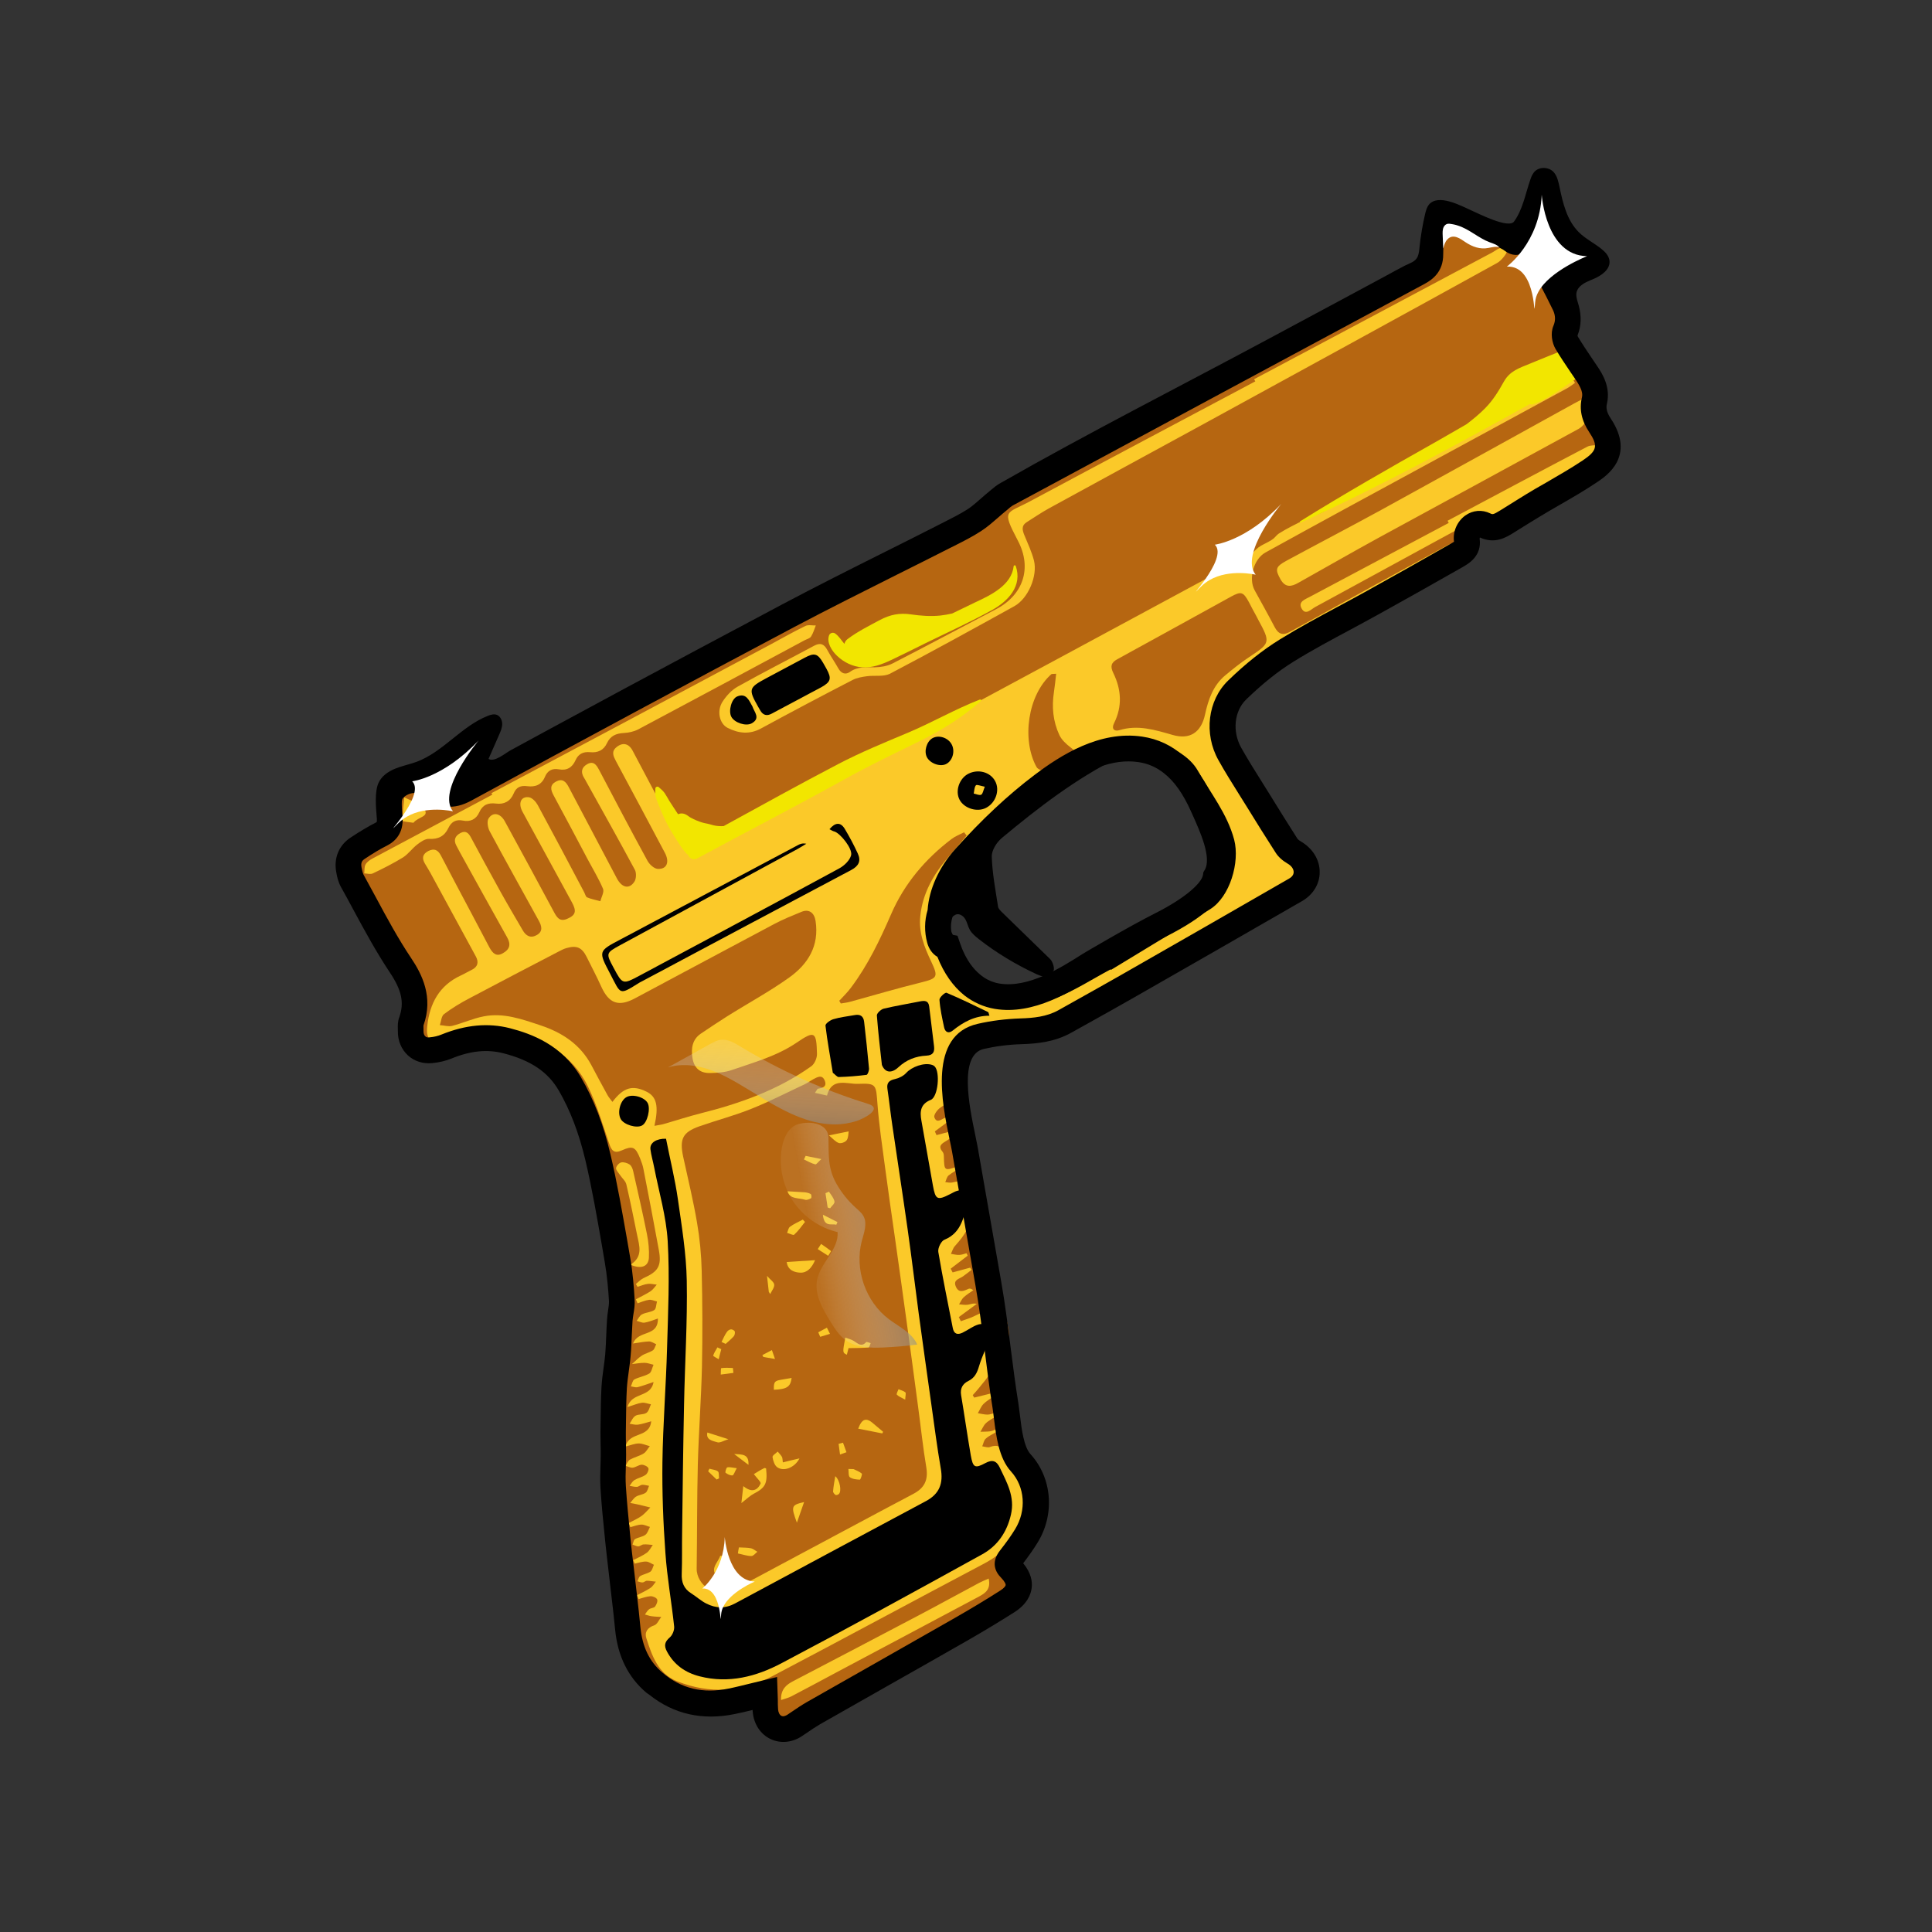 <?xml version="1.0" encoding="utf-8"?>
<!-- Generator: Adobe Illustrator 28.0.0, SVG Export Plug-In . SVG Version: 6.00 Build 0)  -->
<svg version="1.1" id="Layer_1" xmlns="http://www.w3.org/2000/svg" xmlns:xlink="http://www.w3.org/1999/xlink" x="0px" y="0px"
	 viewBox="0 0 150 150" style="enable-background:new 0 0 150 150;" xml:space="preserve">
<rect x="0" y="0" width="150" height="150" fill="#333333" stroke="none"/>
<style type="text/css">
	.st0{fill:#FBC929;}
	.st1{fill:#B66611;}
	.st2{fill:#F2E600;}
	.st3{fill:#FFFFFF;}
	.st4{fill:url(#SVGID_1_);}
	.st5{fill:url(#SVGID_00000049934512702191470500000007311230794400892094_);}
	.st6{fill:#F3FCEC;}
</style>
<g id="Purple_Shadow_Wizard_Gun">
	<g>
		<path class="st0" d="M77.3,105.55c-0.23-1.4-0.47-2.8-0.72-4.2c-0.5-2.86-1.03-5.72-1.59-8.57c-0.44-2.27-0.91-4.56-0.9-6.88
			c0.01-1.7-0.08-4.94,2.05-5.43c1.02-0.23,2.08-0.36,3.13-0.39c1.2-0.04,2.35-0.18,3.41-0.77c1.58-0.89,3.18-1.77,4.75-2.67
			c4.39-2.51,8.78-5.02,13.16-7.55c1.19-0.69,1.11-2.18-0.12-2.9c-0.23-0.13-0.46-0.31-0.6-0.53c-0.78-1.21-1.54-2.44-2.3-3.67
			c-0.71-1.15-1.44-2.28-2.1-3.46c-0.9-1.61-0.73-3.71,0.57-4.97c1.17-1.14,2.46-2.2,3.84-3.06c2.17-1.35,4.46-2.48,6.7-3.72
			c2.17-1.2,4.33-2.43,6.48-3.65c0.45-0.26,0.9-0.54,0.82-1.19c-0.11-0.8,0.65-1.53,1.36-1.17c0.74,0.37,1.22,0.05,1.76-0.29
			c0.67-0.41,1.33-0.84,2-1.24c1.47-0.88,2.99-1.7,4.42-2.65c1.35-0.9,1.93-1.87,0.79-3.58c-0.39-0.58-0.6-1.2-0.43-1.92
			c0.19-0.8-0.16-1.47-0.59-2.11c-0.53-0.8-1.08-1.58-1.57-2.4c-0.14-0.24-0.21-0.65-0.11-0.89c0.31-0.7,0.26-1.4-0.05-2.04
			c-0.67-1.38-1.38-2.74-2.16-4.06c-0.32-0.54-0.78-1.07-1.59-0.8c-0.15,0.05-0.39-0.21-0.6-0.31c-0.34-0.16-0.73-0.49-1.01-0.42
			c-0.63,0.15-1.16-0.02-1.71-0.25c-0.74-0.31-1.48-0.58-2.22-0.87c-0.52-0.2-0.82-0.01-0.9,0.52c-0.1,0.76-0.25,1.53-0.24,2.3
			c0.01,0.75-0.33,1.1-0.93,1.42C99.46,26.9,88.82,32.63,78.18,38.36c-0.27,0.15-0.51,0.37-0.76,0.57c-0.6,0.49-1.16,1.05-1.81,1.47
			c-0.76,0.49-1.59,0.88-2.4,1.29c-4.01,2.04-8.07,4.01-12.04,6.12c-8.38,4.44-16.73,8.94-25.05,13.47
			c-1.01,0.55-1.71,0.49-2.57-0.23c-0.91-0.77-2.39-0.57-3.1,0.35c-0.15,0.2-0.25,0.49-0.26,0.75c-0.03,0.44,0.02,0.89,0.06,1.34
			c0.05,0.58-0.1,1-0.65,1.28c-0.63,0.32-1.24,0.7-1.83,1.09s-0.81,0.98-0.68,1.68c0.05,0.29,0.12,0.6,0.26,0.85
			c1.22,2.19,2.34,4.46,3.74,6.54c0.96,1.43,1.42,2.75,0.85,4.38c-0.08,0.22-0.04,0.49-0.05,0.74c0,0.93,0.66,1.58,1.57,1.49
			c0.41-0.04,0.83-0.13,1.21-0.28c1.51-0.62,3.05-0.87,4.69-0.45c2.04,0.52,3.78,1.43,4.91,3.36c1.04,1.78,1.71,3.71,2.17,5.68
			c0.62,2.62,1.05,5.29,1.52,7.95c0.18,1.04,0.28,2.11,0.34,3.16c0.03,0.51-0.12,1.03-0.15,1.55c-0.06,0.9-0.07,1.81-0.14,2.71
			c-0.07,0.84-0.24,1.67-0.29,2.52c-0.07,1.16-0.06,2.32-0.07,3.48c-0.01,0.59,0.02,1.17,0.01,1.76c0,0.83-0.07,1.66-0.02,2.49
			c0.08,1.35,0.22,2.7,0.36,4.04c0.12,1.21,0.28,2.42,0.41,3.63c0.12,1.11,0.26,2.21,0.36,3.32c0.16,1.66,0.78,3.12,2.06,4.2
			c1.75,1.48,3.79,1.91,5.98,1.46c0.83-0.17,1.65-0.39,2.58-0.62c0.01,0.49-0.01,0.91,0.03,1.32c0.11,1.24,1.26,1.82,2.26,1.16
			c0.49-0.33,0.97-0.67,1.48-0.97c3.82-2.18,7.64-4.33,11.46-6.51c1.21-0.69,2.41-1.42,3.59-2.17c1.09-0.69,1.18-1.59,0.25-2.53
			c-0.32-0.33-0.25-0.5-0.02-0.8c0.44-0.56,0.86-1.14,1.24-1.74c1.06-1.72,1.06-4.06-0.44-5.69c-0.43-0.47-0.64-1.18-0.82-1.82
			c-0.24-0.87-0.28-1.78-0.53-2.65C78.07,108.87,77.37,105.97,77.3,105.55z M88.53,58.19c2.45,0.36,3.89,2.28,4.84,4.41
			c0.67,1.51,1.89,3.96,1,5.46c-0.22,1.53-2.9,3.06-4.24,3.74c-2.03,1.03-5.55,3.11-5.55,3.11c-2.05,1.3-4.63,2.87-7.18,2.45
			c-1.99-0.33-3.22-1.97-3.84-3.81c-0.27-0.05-0.51-0.23-0.62-0.6c-0.2-0.73-0.17-1.42,0.05-2.1c0.07-1.5,0.82-3.03,1.89-4.22
			c1.82-2.03,3.86-4.01,6.03-5.65C83.05,59.36,85.75,57.78,88.53,58.19z"/>
		<path class="st1" d="M78.71,111.97c0.18,0.64,0.39,1.35,0.82,1.82c1.5,1.63,1.5,3.97,0.44,5.69c-0.37,0.61-0.8,1.18-1.24,1.74
			c-0.24,0.3-0.31,0.48,0.02,0.8c0.93,0.94,0.84,1.84-0.25,2.53c-1.18,0.75-2.38,1.47-3.59,2.17c-3.81,2.18-7.64,4.34-11.46,6.51
			c-0.51,0.29-0.99,0.64-1.48,0.97c-1,0.66-2.15,0.08-2.26-1.16c-0.04-0.42-0.02-0.84-0.03-1.32c-0.93,0.22-1.75,0.45-2.58,0.62
			c-2.2,0.45-4.23,0.02-5.98-1.46c-1.27-1.08-1.9-2.54-2.06-4.2c-0.11-1.11-0.24-2.21-0.36-3.32c-0.14-1.21-0.29-2.42-0.41-3.63
			c-0.14-1.35-0.28-2.69-0.36-4.04c-0.05-0.83,0.01-1.66,0.02-2.49c0-0.59-0.02-1.17-0.01-1.76c0.01-1.16,0.01-2.32,0.07-3.48
			c0.05-0.84,0.22-1.67,0.29-2.52c0.08-0.9,0.08-1.81,0.14-2.71c0.03-0.52,0.18-1.04,0.15-1.55c-0.06-1.06-0.16-2.12-0.34-3.16
			c-0.47-2.66-0.9-5.32-1.52-7.95c-0.47-1.97-1.13-3.89-2.17-5.68c-1.13-1.93-2.87-2.84-4.91-3.36c-1.64-0.42-3.17-0.17-4.69,0.45
			c-0.38,0.15-0.8,0.24-1.21,0.28c-0.91,0.09-1.57-0.56-1.57-1.49c0-0.25-0.03-0.52,0.05-0.74c0.57-1.62,0.1-2.95-0.85-4.38
			c-1.39-2.08-2.51-4.34-3.74-6.54c-0.14-0.25-0.21-0.56-0.26-0.85c-0.13-0.71,0.09-1.3,0.68-1.68c0.59-0.39,1.2-0.77,1.83-1.09
			c0.55-0.28,0.7-0.7,0.65-1.28c-0.04-0.45-0.08-0.9-0.06-1.34c0.02-0.26,0.11-0.55,0.26-0.75c0.71-0.92,2.19-1.13,3.1-0.35
			c0.86,0.73,1.56,0.78,2.57,0.23c8.33-4.53,16.68-9.02,25.05-13.47c3.98-2.11,8.03-4.08,12.04-6.12c0.81-0.41,1.64-0.8,2.4-1.29
			c0.65-0.42,1.21-0.98,1.81-1.47c0.24-0.2,0.48-0.42,0.76-0.57c10.64-5.73,21.28-11.46,31.94-17.17c0.6-0.32,0.94-0.67,0.93-1.42
			c-0.01-0.77,0.14-1.54,0.24-2.3c0.07-0.53,0.38-0.72,0.9-0.52c0.74,0.29,1.49,0.57,2.22,0.87c0.55,0.23,1.08,0.41,1.71,0.25
			c0.28-0.07,0.67,0.26,1.01,0.42c0.21,0.1,0.45,0.36,0.6,0.31c0.81-0.26,1.27,0.26,1.59,0.8c0.78,1.32,1.49,2.68,2.16,4.06
			c0.31,0.64,0.36,1.34,0.05,2.04c-0.1,0.24-0.04,0.65,0.11,0.89c0.48,0.82,1.04,1.6,1.57,2.4c0.42,0.64,0.78,1.31,0.59,2.11
			c-0.17,0.71,0.04,1.33,0.43,1.92c1.14,1.71,0.57,2.67-0.79,3.58c-1.43,0.95-2.95,1.77-4.42,2.65c-0.67,0.4-1.33,0.83-2,1.24
			c-0.54,0.33-1.03,0.66-1.76,0.29c-0.71-0.36-1.47,0.37-1.36,1.17c0.09,0.65-0.37,0.93-0.82,1.19c-2.16,1.22-4.31,2.44-6.48,3.65
			c-2.23,1.24-4.53,2.38-6.7,3.72c-1.38,0.86-2.67,1.92-3.84,3.06c-1.3,1.26-1.47,3.36-0.57,4.97c0.66,1.18,1.39,2.31,2.1,3.46
			c0.76,1.23,1.52,2.46,2.3,3.67c0.14,0.22,0.37,0.39,0.6,0.53c1.23,0.72,1.31,2.21,0.12,2.9c-4.38,2.53-8.77,5.04-13.16,7.55
			c-1.58,0.9-3.17,1.78-4.75,2.67c-1.06,0.59-2.21,0.73-3.41,0.77c-1.05,0.03-2.11,0.16-3.13,0.39c-1.26,0.29-2.02,1.67-1.92,3.4
			c0.04,0.66,0.24,1.32,0.37,1.97c0.85,4.13,1.5,8.31,2.13,12.5c0.17,1.1,0.33,2.21,0.76,3.23c0.18,0.44,0.41,0.86,0.5,1.33
			c0.2,1.01-0.26,1.96-0.38,2.94c-0.14,1.1-0.03,2.19,0.28,3.26C78.42,110.19,78.47,111.11,78.71,111.97z M109.75,35.54
			c-0.24,0.5-0.46,1-1.15,0.8c-0.06-0.02-0.15,0.15-0.24,0.22c-0.22,0.15-0.44,0.3-0.68,0.43c-0.15,0.08-0.33,0.1-0.47,0.19
			c-0.53,0.33-1.04,0.7-1.58,1.02c-0.13,0.08-0.33,0.04-0.5,0.06c-0.11,0.02-0.3,0.03-0.32,0.09c-0.26,0.76-1.12,0.6-1.61,1.07
			c-0.44,0.43-1.15,0.58-1.74,0.86c-0.39,0.18-0.78,0.37-1.16,0.57c-0.35,0.18-0.69,0.37-1.02,0.58c-0.15,0.1-0.26,0.26-0.4,0.38
			c-0.12,0.1-0.25,0.18-0.39,0.25c-0.26,0.15-0.54,0.26-0.77,0.43c-0.27,0.2-0.48,0.5-0.77,0.66c-9.49,5.13-18.98,10.24-28.48,15.35
			c-0.31,0.16-0.72,0.11-1.04,0.26c-0.94,0.44-1.87,0.89-2.77,1.4c-0.36,0.21-0.59,0.66-0.96,0.86c-3.09,1.68-6.19,3.32-9.29,4.97
			c-0.87,0.46-1,0.41-1.48-0.5c-1.27-2.4-2.54-4.8-3.81-7.2c-0.31-0.59-0.79-0.67-1.27-0.27c-0.4,0.34-0.23,0.69-0.03,1.07
			c1.27,2.37,2.54,4.74,3.8,7.12c0.38,0.72,0.16,1.29-0.56,1.25c-0.28-0.02-0.64-0.35-0.79-0.63c-1.28-2.34-2.52-4.7-3.76-7.06
			c-0.21-0.4-0.44-0.71-0.92-0.44c-0.44,0.25-0.52,0.62-0.24,1.07c0.05,0.08,0.11,0.17,0.15,0.26c1.27,2.29,2.55,4.56,3.79,6.87
			c0.13,0.24,0.11,0.71-0.04,0.93c-0.4,0.6-0.97,0.47-1.36-0.27c-1.25-2.36-2.49-4.71-3.73-7.07c-0.23-0.45-0.5-0.7-0.99-0.44
			c-0.49,0.26-0.43,0.63-0.19,1.07c0.9,1.66,1.78,3.33,2.66,4.99c0.4,0.75,0.85,1.49,1.18,2.27c0.1,0.25-0.13,0.64-0.21,0.96
			c-0.35-0.09-0.7-0.16-1.03-0.3c-0.1-0.04-0.15-0.25-0.22-0.39c-1.2-2.27-2.4-4.54-3.62-6.79c-0.14-0.25-0.42-0.55-0.67-0.59
			c-0.63-0.09-0.86,0.47-0.5,1.13c1.28,2.34,2.55,4.68,3.83,7.02c0.39,0.71,0.29,1.01-0.37,1.29c-0.58,0.25-0.8-0.12-1.03-0.55
			c-1.26-2.35-2.53-4.69-3.81-7.03c-0.34-0.62-0.92-0.75-1.26-0.21c-0.14,0.22-0.06,0.71,0.09,0.99c1.25,2.33,2.54,4.63,3.81,6.94
			c0.22,0.4,0.35,0.82-0.14,1.11c-0.48,0.28-0.85,0.09-1.11-0.37c-0.58-1-1.17-1.99-1.73-3c-0.77-1.38-1.52-2.78-2.27-4.17
			c-0.18-0.34-0.39-0.6-0.82-0.38c-0.41,0.22-0.57,0.53-0.33,0.98c0.1,0.18,0.19,0.36,0.28,0.53c1.22,2.2,2.43,4.4,3.66,6.59
			c0.32,0.56,0.2,0.95-0.33,1.24c-0.51,0.3-0.8-0.01-1.04-0.45c-0.47-0.89-0.94-1.78-1.41-2.67c-0.79-1.49-1.58-2.97-2.36-4.47
			c-0.23-0.44-0.52-0.57-0.97-0.35c-0.44,0.23-0.53,0.54-0.27,0.98c0.14,0.24,0.29,0.47,0.42,0.71c1.18,2.16,2.36,4.33,3.53,6.49
			c0.24,0.44,0.17,0.82-0.32,1.05c-0.29,0.14-0.56,0.31-0.85,0.44c-1.66,0.77-2.41,2.16-2.6,3.93c-0.11,1,0.22,1.29,1.18,1.05
			c0.17-0.04,0.33-0.1,0.48-0.18c1.47-0.8,3.03-0.91,4.66-0.53c2.63,0.62,4.93,1.8,6.18,4.39c0.67,1.39,1.12,2.9,1.62,4.37
			c0.19,0.57,0.39,0.82,1,0.54c0.83-0.37,1.04-0.27,1.4,0.61c0.11,0.28,0.22,0.57,0.27,0.86c0.41,2.09,0.81,4.17,1.19,6.26
			c0.23,1.25-0.04,1.68-1.18,2.19c-0.22,0.1-0.4,0.3-0.6,0.46c0.04,0.07,0.09,0.15,0.13,0.22c0.27-0.08,0.53-0.2,0.8-0.23
			c0.22-0.03,0.46,0.04,0.69,0.06c-0.16,0.18-0.29,0.39-0.49,0.52c-0.36,0.23-0.75,0.41-1.13,0.62c0.04,0.1,0.09,0.2,0.13,0.31
			c0.3-0.1,0.58-0.23,0.89-0.27c0.19-0.03,0.41,0.08,0.62,0.13c-0.07,0.23-0.06,0.56-0.21,0.66c-0.27,0.18-0.66,0.18-0.96,0.34
			c-0.18,0.09-0.28,0.33-0.41,0.5c0.21,0.05,0.42,0.17,0.61,0.14c0.33-0.05,0.65-0.19,1.04-0.32c0.02,1.46-1.52,0.86-1.93,1.94
			c0.5-0.07,0.87-0.15,1.24-0.16c0.19,0,0.38,0.14,0.56,0.22c-0.09,0.16-0.13,0.38-0.26,0.47c-0.26,0.17-0.6,0.24-0.86,0.41
			c-0.28,0.18-0.51,0.44-0.77,0.66c0.33-0.04,0.65-0.1,0.98-0.1c0.23,0,0.47,0.1,0.7,0.15c-0.11,0.23-0.15,0.57-0.33,0.68
			c-0.35,0.21-0.79,0.27-1.16,0.46c-0.14,0.08-0.18,0.35-0.27,0.54c0.18,0.02,0.36,0.1,0.52,0.06c0.38-0.09,0.75-0.24,1.24-0.4
			c-0.21,1.25-1.69,0.75-2.02,1.94c0.5-0.15,0.8-0.29,1.12-0.33c0.22-0.03,0.46,0.08,0.7,0.12c-0.11,0.23-0.17,0.55-0.36,0.67
			c-0.23,0.15-0.6,0.08-0.84,0.22c-0.21,0.12-0.31,0.41-0.46,0.62c0.22,0.03,0.44,0.1,0.65,0.07c0.31-0.04,0.62-0.15,1.03-0.26
			c-0.14,1.34-1.7,0.76-2,1.96c0.43-0.11,0.73-0.24,1.04-0.24c0.28,0,0.56,0.14,0.85,0.21c-0.16,0.19-0.28,0.45-0.48,0.57
			c-0.33,0.2-0.73,0.29-1.07,0.48c-0.15,0.09-0.23,0.31-0.33,0.48c0.19,0.05,0.38,0.16,0.56,0.14c0.24-0.03,0.46-0.22,0.69-0.23
			c0.18,0,0.46,0.13,0.52,0.27c0.05,0.13-0.08,0.43-0.22,0.52c-0.26,0.18-0.59,0.24-0.86,0.4c-0.16,0.1-0.26,0.29-0.38,0.45
			c0.19,0.03,0.38,0.09,0.57,0.08c0.14-0.01,0.27-0.15,0.41-0.16c0.17-0.01,0.36,0.05,0.53,0.08c-0.08,0.19-0.12,0.44-0.27,0.54
			c-0.21,0.15-0.52,0.16-0.74,0.3c-0.18,0.11-0.3,0.32-0.45,0.49c0.22,0.04,0.44,0.08,0.65,0.13c0.31,0.07,0.61,0.15,0.91,0.22
			c-0.22,0.22-0.43,0.48-0.68,0.66c-0.31,0.22-0.67,0.37-1,0.55c0.04,0.11,0.09,0.21,0.13,0.32c0.28-0.07,0.56-0.19,0.85-0.2
			c0.22-0.01,0.45,0.12,0.67,0.18c-0.11,0.21-0.18,0.48-0.35,0.61c-0.23,0.17-0.56,0.19-0.81,0.34c-0.11,0.06-0.13,0.27-0.19,0.42
			c0.15,0.05,0.3,0.14,0.44,0.14s0.27-0.14,0.41-0.15c0.24-0.02,0.48,0.02,0.72,0.04c-0.15,0.21-0.27,0.47-0.47,0.61
			c-0.32,0.23-0.7,0.39-1.05,0.57c0.04,0.09,0.08,0.18,0.12,0.27c0.29-0.06,0.59-0.17,0.88-0.16c0.2,0,0.41,0.16,0.61,0.25
			c-0.09,0.18-0.13,0.43-0.27,0.53c-0.24,0.16-0.55,0.2-0.8,0.35c-0.11,0.06-0.14,0.26-0.21,0.4c0.13,0.03,0.26,0.1,0.39,0.09
			c0.12,0,0.23-0.13,0.34-0.13c0.23,0,0.47,0.05,0.7,0.07c-0.14,0.17-0.25,0.38-0.43,0.49c-0.33,0.22-0.69,0.38-1.03,0.56
			c0.04,0.1,0.08,0.2,0.12,0.3c0.31-0.08,0.61-0.2,0.92-0.22c0.18-0.01,0.46,0.11,0.52,0.25s-0.05,0.4-0.16,0.55
			c-0.09,0.12-0.33,0.11-0.46,0.21c-0.14,0.1-0.22,0.27-0.33,0.41c0.17,0.04,0.33,0.11,0.5,0.13c0.26,0.04,0.52,0.04,0.77,0.06
			c-0.18,0.22-0.31,0.57-0.54,0.65c-0.53,0.17-0.77,0.53-0.62,1c0.44,1.36,0.91,2.76,2.4,3.35c2.52,0.99,5,0.85,7.36-0.39
			c5.5-2.89,10.97-5.85,16.46-8.75c1.45-0.77,2.52-1.85,3.07-3.42c0.39-1.08,0.35-2.14-0.3-3.16c-0.41-0.63-0.79-1.29-1.12-1.96
			c-0.28-0.55-0.62-0.74-1.2-0.51c-0.16,0.06-0.39-0.03-0.59-0.06c0.09-0.2,0.12-0.47,0.28-0.6c0.26-0.23,0.59-0.37,0.89-0.55
			c-0.03-0.06-0.06-0.11-0.08-0.17c-0.17,0.06-0.33,0.14-0.5,0.16c-0.24,0.03-0.48,0.02-0.73,0.03c0.14-0.22,0.24-0.49,0.42-0.66
			c0.24-0.23,0.56-0.38,0.84-0.57c-0.04-0.08-0.08-0.15-0.12-0.23c-0.2,0.04-0.39,0.13-0.59,0.13c-0.25,0-0.5-0.07-0.75-0.11
			c0.14-0.24,0.25-0.52,0.43-0.71c0.23-0.23,0.52-0.4,0.79-0.59c-0.05-0.08-0.09-0.17-0.14-0.25c-0.45,0.11-0.9,0.23-1.36,0.34
			c-0.04-0.06-0.08-0.13-0.12-0.19c0.16-0.18,0.33-0.36,0.48-0.55c0.3-0.39,0.67-0.76,0.87-1.2c0.47-1.09,0.82-2.23,1.28-3.32
			c0.17-0.41,0.1-0.65-0.22-0.9c-0.77-0.61-1.34-0.66-2.24-0.19c-0.34,0.18-0.73,0.28-1.09,0.42c-0.05-0.11-0.1-0.21-0.16-0.32
			c0.47-0.34,0.93-0.69,1.4-1.03c-0.29-0.07-0.49,0.04-0.71,0.07s-0.44-0.02-0.67-0.03c0.12-0.18,0.2-0.4,0.35-0.54
			c0.23-0.21,0.5-0.38,0.76-0.56c-0.18-0.13-0.28-0.14-0.36-0.11c-0.37,0.16-0.77,0.37-1-0.17s0.27-0.59,0.55-0.79
			c0.23-0.16,0.45-0.34,0.67-0.51c-0.04-0.06-0.07-0.11-0.11-0.17c-0.45,0.12-0.91,0.25-1.36,0.37c-0.05-0.1-0.1-0.2-0.15-0.29
			c0.44-0.34,0.88-0.68,1.32-1.01c-0.03-0.06-0.06-0.12-0.09-0.19c-0.19,0.05-0.38,0.13-0.57,0.13c-0.21,0.01-0.42-0.05-0.64-0.08
			c0.1-0.21,0.16-0.45,0.31-0.61c0.84-0.95,1.18-1.44,1.22-2.8c0.01-0.47,0.03-0.95-0.09-1.4c-0.28-1.1-0.57-0.89-1.35-0.73
			c-0.17,0.03-0.35-0.01-0.53-0.03c0.08-0.18,0.12-0.41,0.26-0.52c0.3-0.24,0.64-0.42,1.12-0.72c-0.26,0.01-0.33-0.01-0.39,0.01
			c-1.07,0.37-1.07,0.37-1.1-0.76c0-0.12-0.02-0.27-0.09-0.35c-0.39-0.46-0.09-0.64,0.26-0.85c0.28-0.16,0.53-0.39,0.79-0.58
			c-0.05-0.08-0.09-0.17-0.14-0.25c-0.46,0.12-0.93,0.25-1.39,0.37c-0.04-0.1-0.09-0.2-0.13-0.29c0.46-0.34,0.92-0.68,1.38-1.02
			c-0.04-0.05-0.07-0.11-0.11-0.16c-0.15,0.04-0.31,0.07-0.46,0.12c-0.3,0.1-0.66,0.49-0.85-0.04c-0.06-0.18,0.24-0.6,0.48-0.75
			c0.53-0.33,0.73-0.69,0.61-1.35c-0.44-2.4,0.47-4.06,2.72-4.85c0.86-0.3,1.81-0.41,2.73-0.45c1.42-0.05,2.8-0.19,4.05-0.9
			c2.5-1.41,5-2.82,7.49-4.23c2.73-1.55,5.47-3.1,8.2-4.66c0.51-0.29,1.02-0.6,1.49-0.95c0.6-0.44,0.55-1.08-0.05-1.54
			c-0.33-0.26-0.71-0.5-0.93-0.83c-0.52-0.79-0.96-1.63-1.45-2.44c-0.97-1.6-1.96-3.19-2.92-4.8c-1.07-1.78-0.85-3.57,0.2-5.15
			c0.65-0.98,1.58-1.82,2.53-2.51c1.15-0.83,2.46-1.42,3.7-2.13c3.75-2.15,7.49-4.3,11.23-6.46c0.21-0.12,0.37-0.31,0.56-0.46
			c-0.04-0.07-0.08-0.13-0.12-0.2c-0.23,0.09-0.48,0.14-0.7,0.26c-4.07,2.23-8.14,4.46-12.2,6.71c-0.57,0.32-0.91,0.18-1.2-0.37
			c-0.5-0.96-1.03-1.9-1.55-2.85c-0.5-0.92-0.07-2.43,0.83-2.93c2.11-1.16,4.21-2.32,6.33-3.47c5.7-3.1,11.4-6.19,17.09-9.28
			c0.22-0.12,0.41-0.28,0.62-0.42c-0.04-0.07-0.07-0.13-0.11-0.2c-0.21,0.08-0.43,0.14-0.62,0.24c-1.83,0.95-3.65,1.93-5.49,2.86
			c-0.54,0.27-1.15,0.41-1.73,0.61c-0.03-0.05-0.06-0.11-0.08-0.16c-0.09,0.22-0.18,0.44-0.19,0.46c-0.47,0.19-0.79,0.28-1.08,0.44
			s-0.55,0.37-0.71,0.48c-0.49,0.22-0.8,0.37-1.11,0.51c-0.15,0.07-0.4,0.1-0.44,0.21C110.58,35.75,110.2,35.72,109.75,35.54z
			 M97.37,29.44c0.03,0.06,0.06,0.12,0.09,0.17c-5.81,3.09-11.63,6.17-17.43,9.28c-1.93,1.04-2.29,0.62-1,3.09
			c1.13,2.15,0.39,4.23-1.7,5.32c-2.68,1.4-5.34,2.83-8.03,4.21c-0.41,0.21-0.92,0.29-1.39,0.3c-0.66,0.01-1.31-0.08-1.91,0.35
			c-0.35,0.25-0.69,0.14-0.92-0.28c-0.27-0.48-0.59-0.94-0.85-1.42c-0.25-0.47-0.55-0.58-1.03-0.32c-1.97,1.06-3.96,2.07-5.91,3.16
			c-0.47,0.26-0.88,0.7-1.18,1.16c-0.48,0.72-0.26,1.72,0.38,2.05c0.86,0.44,1.72,0.53,2.61,0.04c2.35-1.28,4.72-2.53,7.1-3.76
			c0.33-0.17,0.74-0.24,1.12-0.29c0.6-0.08,1.29,0.06,1.79-0.2c3.24-1.7,6.45-3.47,9.65-5.24c1.06-0.59,1.81-2.33,1.52-3.53
			c-0.17-0.67-0.47-1.31-0.74-1.96c-0.17-0.41-0.26-0.76,0.19-1.04c0.56-0.35,1.11-0.73,1.69-1.05c3.92-2.15,7.85-4.28,11.77-6.42
			c7.69-4.21,15.38-8.41,23.06-12.65c0.33-0.18,0.8-0.8,0.73-0.91c-0.35-0.54-0.78-0.08-1.12,0.1
			C109.68,22.89,103.53,26.17,97.37,29.44z M123.08,30.87c-0.4,0.21-0.65,0.34-0.91,0.48c-4.98,2.75-9.96,5.51-14.95,8.25
			c-2.43,1.33-4.89,2.61-7.33,3.93c-0.87,0.47-0.9,0.68-0.47,1.45c0.38,0.67,0.85,0.57,1.38,0.27c2.07-1.16,4.14-2.35,6.22-3.49
			c5.17-2.82,10.35-5.62,15.52-8.45c0.27-0.15,0.57-0.45,0.61-0.73C123.23,32.1,123.13,31.57,123.08,30.87z M38.16,61.58
			c0.02,0.04,0.04,0.08,0.06,0.12c-3.1,1.65-6.2,3.3-9.29,4.95c-0.21,0.11-0.44,0.27-0.55,0.47c-0.11,0.19-0.07,0.46-0.1,0.69
			c0.23,0.01,0.49,0.09,0.67,0c0.8-0.38,1.59-0.78,2.34-1.24c0.41-0.26,0.71-0.7,1.1-1c0.27-0.21,0.63-0.46,0.93-0.44
			c0.71,0.04,1.19-0.21,1.49-0.84c0.23-0.48,0.58-0.69,1.13-0.58c0.57,0.12,1.03-0.1,1.27-0.64c0.26-0.59,0.69-0.76,1.31-0.68
			c0.62,0.08,1.11-0.18,1.36-0.78c0.2-0.5,0.55-0.64,1.06-0.57c0.62,0.08,1.11-0.1,1.37-0.73c0.2-0.48,0.56-0.67,1.07-0.58
			c0.63,0.12,1.05-0.14,1.3-0.7c0.22-0.49,0.59-0.68,1.13-0.63c0.59,0.06,1.06-0.14,1.32-0.71c0.26-0.56,0.71-0.75,1.31-0.78
			c0.38-0.02,0.78-0.11,1.11-0.28c4.31-2.29,8.62-4.61,12.92-6.92c0.17-0.09,0.41-0.14,0.5-0.29c0.17-0.26,0.25-0.57,0.37-0.86
			c-0.27,0.01-0.58-0.07-0.81,0.04c-0.93,0.45-1.82,0.96-2.73,1.45C52.59,53.91,45.38,57.74,38.16,61.58z M112.39,40.43
			c0.03,0.06,0.06,0.11,0.09,0.17c-3.6,1.91-7.19,3.83-10.79,5.74c-0.35,0.19-0.92,0.37-0.64,0.89c0.31,0.59,0.74,0.07,1.06-0.1
			c4.19-2.27,8.36-4.57,12.54-6.83c0.37-0.2,0.82-0.24,1.24-0.32c0.39-0.08,0.85-0.01,1.17-0.19c1.9-1.08,3.77-2.2,5.63-3.33
			c0.42-0.25,0.84-0.54,1.15-0.91c0.2-0.24,0.18-0.66,0.26-1c-0.29,0.04-0.62,0-0.86,0.13C119.63,36.57,116.01,38.51,112.39,40.43z
			 M76.76,122.56c-0.3,0.13-0.52,0.22-0.73,0.33c-1.58,0.84-3.15,1.71-4.73,2.54c-3.23,1.7-6.47,3.4-9.71,5.09
			c-0.54,0.28-0.98,0.63-0.95,1.47c0.32-0.11,0.59-0.17,0.83-0.3c1.15-0.6,2.3-1.22,3.44-1.83c3.7-1.97,7.4-3.94,11.11-5.91
			C76.52,123.68,76.94,123.38,76.76,122.56z M48.95,98.19c0.83,0.37,1.39,0.14,1.43-0.53c0.03-0.61-0.03-1.24-0.15-1.84
			c-0.33-1.64-0.7-3.26-1.07-4.89c-0.04-0.19-0.13-0.42-0.28-0.52c-0.18-0.12-0.46-0.2-0.65-0.16c-0.17,0.04-0.38,0.28-0.4,0.44
			c-0.01,0.17,0.19,0.36,0.31,0.54c0.16,0.25,0.43,0.46,0.49,0.73c0.31,1.31,0.57,2.63,0.84,3.95
			C49.64,96.73,49.94,97.57,48.95,98.19z M32.1,63.88c0.37-0.48,1.26-0.45,0.84-1.07c-0.3-0.45-1.02-0.62-1.55-0.91
			c-0.06,0.61-0.14,1.22-0.13,1.83C31.26,63.79,31.86,63.84,32.1,63.88z M119.4,21.41c0.03-0.47,0.13-0.75,0.03-0.88
			c-0.15-0.18-0.44-0.25-0.67-0.36c-0.06,0.21-0.23,0.48-0.16,0.62C118.72,21,119,21.12,119.4,21.41z"/>
		<path class="st1" d="M63.27,84.85c0.35,0.08,0.61,0.14,0.94,0.21c0.36-1.44,1.56-0.88,2.4-0.91c1.46-0.06,1.4,0.06,1.52,1.61
			c0.12,1.59,0.36,3.17,0.57,4.76c0.25,1.88,0.52,3.75,0.79,5.63c0.29,2.08,0.59,4.16,0.87,6.24c0.32,2.3,0.62,4.6,0.93,6.9
			c0.21,1.55,0.37,3.11,0.63,4.65c0.16,0.99-0.16,1.6-1.02,2.05c-3.39,1.79-6.76,3.61-10.14,5.41c-1.32,0.71-2.64,1.42-3.97,2.11
			c-1.15,0.6-2.72-0.42-2.7-1.73c0.04-2.71,0.02-5.42,0.09-8.13c0.07-2.51,0.26-5.02,0.32-7.53c0.05-2.48,0.04-4.97-0.02-7.46
			c-0.03-1.24-0.15-2.5-0.36-3.72c-0.29-1.72-0.71-3.43-1.08-5.14c-0.29-1.37-0.04-1.89,1.25-2.35c1.34-0.47,2.72-0.83,4.04-1.36
			c1.41-0.56,2.76-1.26,4.13-1.9c0.24-0.11,0.46-0.28,0.7-0.41c0.31-0.16,0.67-0.37,0.87,0.11c0.2,0.5-0.18,0.58-0.55,0.64
			C63.45,84.56,63.43,84.62,63.27,84.85z M58.53,114.45c0.21,0.29,0.58,0.62,0.52,0.74c-0.25,0.54-0.7,0.72-1.34,0.19
			c-0.05,0.46-0.09,0.79-0.15,1.32c0.46-0.36,0.68-0.58,0.95-0.72c0.92-0.48,1.09-0.79,0.97-1.97c-0.05-0.01-0.11-0.05-0.14-0.03
			C59.04,114.13,58.75,114.31,58.53,114.45z M60.78,113.54c-0.03-0.2-0.02-0.34-0.07-0.43c-0.09-0.15-0.22-0.28-0.33-0.41
			c-0.14,0.14-0.42,0.3-0.4,0.43c0.04,0.28,0.16,0.65,0.37,0.79c0.52,0.36,1.37,0.01,1.72-0.69
			C61.62,113.33,61.22,113.43,60.78,113.54z M61.08,97.98c0.08,0.65,0.61,0.81,1.05,0.83c0.52,0.02,0.89-0.35,1.15-0.97
			C62.5,97.89,61.84,97.93,61.08,97.98z M65.88,104.67c0.61-0.01,1.09-0.01,1.55-0.05c0.07-0.01,0.12-0.22,0.17-0.34
			c-0.12-0.03-0.31-0.12-0.35-0.08c-0.37,0.41-0.64,0.11-0.96-0.09c-0.19-0.12-0.43-0.17-0.66-0.26c-0.22,1.17-0.22,1.17,0.12,1.33
			C65.8,104.97,65.86,104.76,65.88,104.67z M68.5,111.29c0.02-0.05,0.07-0.12,0.06-0.13c-0.23-0.2-0.47-0.39-0.7-0.59
			c-0.59-0.54-0.93-0.45-1.23,0.35C67.26,111.04,67.88,111.17,68.5,111.29z M64.36,88.15c0.29,0.24,0.5,0.5,0.76,0.59
			c0.17,0.06,0.51-0.06,0.62-0.22c0.14-0.2,0.12-0.52,0.15-0.68C65.35,87.95,64.95,88.03,64.36,88.15z M60.08,107.9
			c1.02-0.04,1.3-0.23,1.38-0.92C60.19,107.23,60.07,107.06,60.08,107.9z M62.5,94.87c-0.06-0.06-0.11-0.12-0.17-0.18
			c-0.33,0.18-0.69,0.33-0.99,0.55c-0.13,0.09-0.16,0.32-0.23,0.48c0.19,0.05,0.48,0.21,0.55,0.14
			C61.98,95.57,62.23,95.21,62.5,94.87z M61.14,92.49c0.2,0.65,0.87,0.49,1.37,0.66c0.13,0.04,0.32-0.04,0.46-0.12
			c0.05-0.03,0.04-0.28-0.02-0.32c-0.13-0.08-0.3-0.12-0.46-0.14C62.05,92.54,61.61,92.52,61.14,92.49z M56.14,120.81
			c-0.07-0.01-0.15-0.01-0.22-0.02c-0.19,0.59-1.01,1.13,0.04,1.85C56.02,122,56.08,121.41,56.14,120.81z M57.29,120.61
			c0.39,0.08,0.72,0.2,1.05,0.2c0.15,0,0.31-0.21,0.46-0.33c-0.16-0.09-0.31-0.23-0.48-0.27c-0.29-0.06-0.59-0.05-0.95-0.07
			C57.34,120.28,57.31,120.45,57.29,120.61z M61.87,118.22c0.19-0.55,0.36-1.03,0.56-1.6C61.43,116.85,61.4,116.94,61.87,118.22z
			 M66.27,114.06c-0.13,0-0.27-0.01-0.4-0.01c0.03,0.22-0.01,0.54,0.11,0.64c0.21,0.15,0.52,0.18,0.78,0.19
			c0.05,0,0.2-0.42,0.15-0.47C66.73,114.25,66.49,114.17,66.27,114.06z M54.92,111.22c-0.13,0.58,0.42,0.65,0.78,0.76
			c0.2,0.06,0.47-0.12,0.85-0.24C55.88,111.52,55.45,111.39,54.92,111.22z M64.85,114.61c-0.07,0.42-0.14,0.79-0.17,1.17
			c-0.01,0.09,0.1,0.22,0.18,0.28c0.05,0.04,0.2,0,0.26-0.06C65.36,115.81,65.22,114.92,64.85,114.61z M64.36,92.52
			c-0.09,0.04-0.18,0.08-0.27,0.12c0.06,0.37,0.11,0.74,0.17,1.11c0.06,0.02,0.13,0.04,0.19,0.06c0.12-0.17,0.37-0.37,0.34-0.52
			C64.74,93.01,64.52,92.77,64.36,92.52z M63.75,96.58c-0.09,0.13-0.17,0.26-0.26,0.4c0.27,0.17,0.54,0.35,0.81,0.52
			c0.08-0.13,0.24-0.36,0.22-0.37C64.27,96.93,64.01,96.76,63.75,96.58z M56.02,104.19c0.11,0.05,0.21,0.1,0.32,0.15
			c0.21-0.19,0.43-0.37,0.62-0.58c0.08-0.09,0.12-0.27,0.09-0.38c-0.02-0.08-0.2-0.18-0.3-0.17c-0.12,0.01-0.26,0.11-0.32,0.21
			C56.26,103.66,56.15,103.93,56.02,104.19z M62.55,89.74c-0.04,0.09-0.09,0.19-0.13,0.28c0.29,0.13,0.58,0.31,0.88,0.38
			c0.09,0.02,0.24-0.21,0.47-0.41C63.23,89.88,62.89,89.81,62.55,89.74z M56.94,106.59c-0.01-0.13-0.02-0.25-0.04-0.38
			c-0.3-0.01-0.6-0.03-0.9,0.01c-0.04,0-0.03,0.33-0.04,0.5C56.29,106.68,56.61,106.64,56.94,106.59z M56,104.75
			c-0.1-0.05-0.2-0.09-0.3-0.14c-0.12,0.21-0.26,0.42-0.33,0.64c-0.01,0.04,0.28,0.19,0.43,0.28
			C55.86,105.27,55.93,105.01,56,104.75z M63.53,103.44c0.05,0.12,0.1,0.24,0.15,0.35c0.25-0.08,0.5-0.15,0.76-0.23
			c-0.08-0.16-0.16-0.32-0.24-0.48C63.98,103.2,63.76,103.32,63.53,103.44z M59.69,100.3c0.04,0.06,0.07,0.11,0.11,0.17
			c0.11-0.24,0.33-0.5,0.31-0.73c-0.02-0.21-0.31-0.39-0.56-0.68C59.61,99.62,59.65,99.96,59.69,100.3z M57,112.89
			c0.47,0.36,0.79,0.6,1.11,0.84C58.16,112.89,57.64,112.92,57,112.89z M57.2,113.99c-0.36-0.04-0.57-0.11-0.74-0.06
			c-0.08,0.03-0.17,0.38-0.13,0.41c0.15,0.12,0.36,0.22,0.54,0.21C56.96,114.54,57.04,114.28,57.2,113.99z M64.93,95.09
			c0.03-0.07,0.06-0.14,0.09-0.21c-0.33-0.17-0.66-0.33-1.13-0.57C63.98,95.32,64.57,94.98,64.93,95.09z M65.45,112.01
			c-0.11,0.03-0.22,0.06-0.34,0.09c0.04,0.28,0.07,0.55,0.11,0.83c0.17-0.06,0.33-0.12,0.5-0.18
			C65.63,112.49,65.54,112.25,65.45,112.01z M55.08,114.03c-0.03,0.07-0.06,0.13-0.1,0.2c0.22,0.21,0.44,0.43,0.66,0.64
			c0.06-0.03,0.12-0.06,0.19-0.09c-0.03-0.19,0.01-0.46-0.09-0.54C55.57,114.11,55.31,114.1,55.08,114.03z M70.28,108.67
			c0.01-0.3,0.08-0.51,0.01-0.57c-0.14-0.12-0.35-0.16-0.53-0.24c-0.05,0.14-0.18,0.36-0.13,0.42
			C69.76,108.42,69.97,108.5,70.28,108.67z M60.17,105.51c-0.11-0.31-0.18-0.5-0.24-0.69c-0.25,0.13-0.49,0.26-0.74,0.39
			c0.02,0.05,0.05,0.09,0.07,0.14C59.49,105.4,59.73,105.43,60.17,105.51z"/>
		<path d="M51.71,88.41c0.32,1.63,0.7,3.15,0.92,4.69c0.3,2.1,0.65,4.21,0.69,6.32c0.06,3.21-0.15,6.41-0.21,9.62
			c-0.07,3.31-0.11,6.62-0.15,9.93c-0.02,1.07,0.01,2.14-0.03,3.21c-0.03,0.66,0.16,1.17,0.74,1.53c0.4,0.25,0.75,0.58,1.17,0.79
			c0.75,0.38,1.48,0.4,2.25-0.02c4.93-2.66,9.87-5.29,14.81-7.94c1.04-0.56,1.35-1.37,1.14-2.54c-0.28-1.62-0.49-3.26-0.72-4.89
			c-0.33-2.37-0.67-4.75-0.99-7.12c-0.29-2.18-0.55-4.36-0.86-6.54c-0.38-2.7-0.8-5.39-1.19-8.08c-0.14-0.94-0.24-1.88-0.38-2.83
			c-0.07-0.47,0.13-0.66,0.58-0.76c0.32-0.07,0.66-0.24,0.88-0.48c0.42-0.47,1.4-0.83,2.01-0.62c0.07,0.02,0.14,0.06,0.19,0.11
			c0.45,0.44,0.27,2.37-0.29,2.6c-0.8,0.32-0.87,0.9-0.73,1.63c0.3,1.67,0.59,3.35,0.89,5.02c0.2,1.11,0.34,1.18,1.34,0.67
			c0.2-0.1,0.39-0.22,0.6-0.27c0.57-0.15,1,0.22,0.82,0.78c-0.37,1.15-0.48,2.47-1.86,3.03c-0.26,0.1-0.53,0.65-0.48,0.95
			c0.33,1.97,0.74,3.93,1.12,5.89c0.09,0.5,0.38,0.56,0.76,0.38c0.42-0.2,0.8-0.51,1.24-0.64c0.31-0.09,0.69,0.05,1.04,0.08
			c-0.04,0.3-0.03,0.62-0.13,0.9c-0.27,0.76-0.64,1.5-0.87,2.27c-0.15,0.51-0.34,0.9-0.83,1.14c-0.43,0.21-0.65,0.57-0.56,1.1
			c0.26,1.55,0.48,3.11,0.75,4.67c0.17,0.96,0.32,1.04,1.14,0.6c0.53-0.28,0.86-0.19,1.12,0.37c0.55,1.15,1.18,2.26,0.86,3.63
			c-0.31,1.37-1.05,2.43-2.22,3.08c-5.18,2.86-10.37,5.71-15.61,8.47c-1.95,1.03-4.08,1.59-6.34,1.01c-1.1-0.28-1.98-0.88-2.54-1.93
			c-0.25-0.47-0.16-0.76,0.22-1.09c0.21-0.18,0.37-0.57,0.34-0.85c-0.2-1.91-0.55-3.81-0.68-5.73c-0.17-2.33-0.26-4.68-0.23-7.02
			c0.04-2.96,0.28-5.92,0.36-8.88c0.08-2.76,0.21-5.52,0.05-8.28c-0.11-1.92-0.68-3.82-1.05-5.73c-0.09-0.47-0.23-0.93-0.29-1.4
			C50.43,88.71,50.99,88.39,51.71,88.41z"/>
		<path class="st1" d="M50.81,87.41c0.35-1.55,0.16-2.27-0.61-2.65c-1.09-0.54-1.79-0.34-2.65,0.79c-0.14-0.19-0.28-0.34-0.38-0.52
			c-0.43-0.77-0.84-1.55-1.25-2.32c-0.87-1.63-2.27-2.54-3.95-3.1c-1.44-0.48-2.88-1-4.41-0.7c-0.84,0.16-1.63,0.53-2.46,0.74
			c-0.29,0.07-0.63-0.04-0.95-0.06c0.1-0.29,0.12-0.7,0.32-0.85c0.62-0.47,1.3-0.88,1.99-1.24c2.28-1.21,4.56-2.4,6.85-3.59
			c0.22-0.11,0.44-0.24,0.67-0.3c0.8-0.23,1.2-0.05,1.57,0.69c0.38,0.77,0.78,1.52,1.13,2.3c0.6,1.32,1.35,1.59,2.62,0.91
			c3.6-1.92,7.19-3.85,10.79-5.76c0.69-0.37,1.42-0.66,2.15-0.96c0.57-0.23,0.98,0.07,1.08,0.71c0.3,1.95-0.6,3.36-2.04,4.39
			c-1.55,1.11-3.24,2.02-4.86,3.04c-0.68,0.43-1.35,0.88-2.02,1.33c-0.65,0.45-0.75,1.13-0.64,1.86c0.12,0.8,0.58,1.21,1.38,1.19
			c0.56-0.01,1.15-0.05,1.67-0.23c1.73-0.6,3.5-1.08,5.06-2.14c1.39-0.95,1.52-0.83,1.56,0.88c0.01,0.33-0.19,0.79-0.45,0.97
			c-2.6,1.85-5.55,2.89-8.62,3.66c-0.95,0.24-1.89,0.55-2.83,0.82C51.32,87.33,51.11,87.35,50.81,87.41z"/>
		<path d="M86.23,75.26c-1.41,0.75-2.76,1.63-4.24,2.22c-2.09,0.83-4.21,0.6-6.15-0.68c-1.59-1.05-2.79-2.44-3.03-4.43
			c-0.06-0.53-0.02-1.1,0.09-1.62c0.49-2.32,1.76-4.18,3.46-5.72c2.9-2.62,6.1-4.84,9.44-6.88c2.23-1.36,6-0.4,7.19,1.67
			c1,1.76,2.29,3.35,2.83,5.37c0.46,1.76-0.34,4.44-1.85,5.39c-2.55,1.61-5.14,3.15-7.71,4.72C86.24,75.29,86.24,75.27,86.23,75.26z
			 M81.54,74.47c0.2,0.2,0.36,0.74,0.25,0.9c-0.17,0.23-0.45,0.46-0.75,0.44c-0.19-0.01-0.37-0.09-0.55-0.17
			c-1.6-0.74-3.12-1.65-4.51-2.74c-0.26-0.21-0.53-0.43-0.69-0.72c-0.15-0.27-0.2-0.58-0.36-0.84c-0.16-0.26-0.5-0.46-0.77-0.31
			c-0.19,0.11-0.5,0.35-0.5,0.6c0,0.54,0.36,0.95,0.56,1.44c1.28,3.18,4.95,5.24,8.07,3.24c0.62-0.4,0.42-0.25,1.07-0.6
			c-0.02-0.05,0.82-0.54,0.8-0.59c3.09-1.51,5.63-3,5.63-3c1-0.56,2.39-1.41,3.3-2.11c1.45-1.12,2.18-2.68,1.71-4.52
			c-0.32-1.26-1.03-2.43-1.61-3.62c-0.54-1.1-1.33-2.02-2.41-2.6c-1.22-0.67-2.52-1.16-3.88-0.49c-3.34,1.65-6.28,3.92-9.13,6.29
			c-0.39,0.33-0.78,0.95-0.77,1.43c0.04,1.3,0.29,2.6,0.49,3.9c0.03,0.17,0.21,0.33,0.35,0.47"/>
		<path class="st1" d="M97.54,47.83c0.05,0.09,0.09,0.18,0.14,0.27c0.98,1.81,0.96,1.82-0.76,2.96c-0.63,0.42-1.22,0.9-1.8,1.38
			c-0.93,0.78-1.31,1.87-1.56,3.03c-0.3,1.4-1.18,1.98-2.52,1.59c-1.36-0.39-2.7-0.81-4.13-0.37c-0.4,0.12-0.64-0.1-0.41-0.55
			c0.64-1.29,0.57-2.59-0.06-3.88c-0.25-0.51-0.19-0.81,0.31-1.08c2.95-1.61,5.88-3.24,8.83-4.86c0.79-0.43,0.95-0.37,1.39,0.44
			C97.16,47.12,97.34,47.48,97.54,47.83C97.53,47.83,97.54,47.83,97.54,47.83z"/>
		<path class="st1" d="M65.16,77.7c0.31-0.34,0.64-0.65,0.91-1.02c1.31-1.74,2.24-3.69,3.11-5.69c1.03-2.38,2.66-4.3,4.7-5.85
			c0.29-0.22,0.64-0.35,0.97-0.52c0.07,0.08,0.13,0.17,0.2,0.25c-0.47,0.56-0.94,1.12-1.42,1.67c-1.14,1.33-2,2.79-2.18,4.6
			c-0.13,1.28,0.32,2.4,0.85,3.52c0.57,1.2,0.48,1.3-0.8,1.62c-1.83,0.45-3.65,0.99-5.47,1.49c-0.25,0.07-0.5,0.1-0.75,0.14
			C65.24,77.85,65.2,77.78,65.16,77.7z"/>
		<path d="M64.4,64.38c0.45-0.54,0.86-0.56,1.18-0.04c0.37,0.62,0.72,1.27,1.02,1.93c0.27,0.58,0.06,0.97-0.5,1.27
			c-5.42,2.87-10.84,5.76-16.26,8.65c-0.07,0.03-0.13,0.07-0.19,0.1c-1.61,1-1.42,0.95-2.28-0.69c-0.92-1.75-0.93-1.75,0.8-2.66
			c4.6-2.44,9.19-4.89,13.79-7.33c0.18-0.1,0.38-0.16,0.64-0.1c-0.22,0.13-0.43,0.27-0.65,0.39c-4.62,2.51-9.23,5.01-13.85,7.51
			c-1.05,0.57-1.06,0.62-0.47,1.71c0.71,1.33,0.71,1.33,2.04,0.62c5.17-2.77,10.35-5.53,15.51-8.33c0.38-0.21,0.8-0.62,0.9-1.01
			c0.13-0.51-0.84-1.7-1.29-1.84C64.65,64.53,64.54,64.45,64.4,64.38z"/>
		<path d="M68.47,82.68c-0.13-1.17-0.29-2.51-0.39-3.84c-0.01-0.17,0.32-0.48,0.54-0.53c0.92-0.22,1.87-0.37,2.8-0.56
			c0.35-0.07,0.66-0.08,0.72,0.38c0.13,1.04,0.26,2.08,0.38,3.11c0.05,0.44-0.08,0.69-0.59,0.72c-0.83,0.04-1.56,0.32-2.19,0.91
			C69.22,83.35,68.72,83.3,68.47,82.68z"/>
		<path class="st1" d="M82,52.31c-0.06,0.51-0.1,0.96-0.17,1.4c-0.18,1.16-0.08,2.29,0.42,3.36c0.18,0.38,0.53,0.7,0.87,0.96
			c0.55,0.42,0.57,0.62-0.02,0.94c-0.56,0.3-1.09,0.67-1.69,0.88c-0.26,0.09-0.81-0.07-0.93-0.29c-1.18-2.14-0.68-5.61,1.15-7.22
			C81.67,52.32,81.73,52.33,82,52.31z"/>
		<path d="M64.66,83.29c-0.2-1.25-0.43-2.45-0.57-3.66c-0.02-0.15,0.37-0.43,0.61-0.5c0.54-0.16,1.1-0.22,1.66-0.32
			c0.42-0.08,0.68,0.08,0.73,0.52c0.14,1.21,0.27,2.42,0.38,3.63c0.01,0.16-0.1,0.47-0.19,0.49c-0.71,0.09-1.43,0.15-2.16,0.17
			C64.98,83.62,64.82,83.4,64.66,83.29z"/>
		<path d="M76.56,62.72c-0.69,0.36-1.7,0.05-2.06-0.63s-0.02-1.66,0.69-2.02c0.76-0.38,1.69-0.13,2.07,0.57
			C77.65,61.35,77.31,62.33,76.56,62.72z M76.46,61.08c-0.32-0.06-0.63-0.19-0.69-0.11c-0.13,0.15-0.12,0.42-0.17,0.64
			c0.2,0.04,0.43,0.16,0.58,0.09C76.31,61.63,76.34,61.36,76.46,61.08z"/>
		<path d="M76.82,78.86c-1.14,0-2.03,0.49-2.86,1.16c-0.3,0.24-0.58,0.13-0.66-0.26c-0.15-0.71-0.31-1.42-0.36-2.14
			c-0.01-0.18,0.44-0.59,0.55-0.54c1.09,0.46,2.16,0.98,3.23,1.5C76.76,78.6,76.76,78.71,76.82,78.86z"/>
		<path d="M48.2,86.89c-0.29-0.5-0.05-1.44,0.44-1.71c0.46-0.26,1.38-0.01,1.64,0.45c0.25,0.44-0.02,1.54-0.43,1.75
			C49.43,87.62,48.45,87.33,48.2,86.89z"/>
		<path d="M73.88,57.78c0.28,0.5,0.11,1.22-0.37,1.51c-0.45,0.28-1.26,0.02-1.54-0.49c-0.25-0.47-0.03-1.23,0.43-1.49
			C72.89,57.04,73.6,57.27,73.88,57.78z"/>
		<path d="M61.94,54.33c-0.67,0.36-1.35,0.71-2.01,1.07c-0.4,0.22-0.7,0.13-0.92-0.27c-0.05-0.09-0.1-0.17-0.15-0.26
			c-0.77-1.36-0.73-1.48,0.63-2.21c1-0.53,1.99-1.06,2.98-1.59c0.76-0.41,1.01-0.34,1.44,0.4c0.09,0.15,0.17,0.3,0.26,0.46
			c0.41,0.75,0.34,1.01-0.41,1.43C63.15,53.69,62.54,54,61.94,54.33L61.94,54.33z"/>
		<path d="M58.42,54.85c0.13,0.43,0.66,0.91-0.06,1.31c-0.45,0.25-1.34-0.05-1.58-0.51c-0.24-0.45,0.01-1.4,0.46-1.58
			C57.93,53.79,58.14,54.35,58.42,54.85z"/>
		<path class="st2" d="M51.14,61.11c0.16,0.14,0.33,0.28,0.46,0.46c0.13,0.19,0.24,0.4,0.36,0.6c0.22,0.35,0.45,0.69,0.68,1.04
			c0.01,0,0.02-0.01,0.03-0.01s0.02,0,0.04-0.01c-0.02,0.01-0.04,0.02-0.06,0.02v0.01c0.22-0.11,0.46-0.07,0.67,0.06
			c0.07,0.04,0.13,0.09,0.19,0.13c0.02,0.01,0.1,0.06,0.04,0.03c0.03,0.02,0.06,0.03,0.09,0.05c0.28,0.15,0.58,0.28,0.88,0.37
			c0.1,0.03,0.27,0.07,0.4,0.09c0.15,0.03,0.3,0.08,0.45,0.12c0.27,0.07,0.54,0.08,0.81,0.07c2.96-1.62,5.91-3.26,8.9-4.82
			c1.76-0.92,3.55-1.65,5.38-2.42c1.91-0.8,3.69-1.84,5.62-2.59c0.08-0.03,0.13,0.08,0.07,0.13c-1.54,1.34-3.21,2.36-5.05,3.25
			c-1.88,0.92-3.73,1.81-5.56,2.83c-3.77,2.09-7.6,4.07-11.4,6.12c-0.34,0.18-0.61,0-0.73-0.28c-0.06-0.04-0.12-0.08-0.16-0.14
			c-0.31-0.35-0.56-0.76-0.81-1.15c-0.26-0.41-0.51-0.83-0.73-1.27c-0.21-0.42-0.39-0.85-0.56-1.28c-0.08-0.2-0.17-0.41-0.23-0.61
			c-0.06-0.22-0.05-0.45-0.04-0.67C50.88,61.09,51.05,61.03,51.14,61.11z"/>
		<path class="st2" d="M64.85,49.19c0.29,0.21,0.47,0.52,0.71,0.8c0.03-0.13,0.1-0.26,0.23-0.36c0.76-0.58,1.68-1.04,2.52-1.49
			c0.79-0.42,1.53-0.57,2.41-0.44c0.76,0.11,1.52,0.17,2.29,0.09c0.29-0.03,0.61-0.09,0.92-0.16c0.61-0.29,1.21-0.59,1.82-0.88
			c1.18-0.55,2.79-1.32,2.95-2.79c0.01-0.08,0.13-0.1,0.16-0.02c0.54,1.54-0.58,2.73-1.85,3.43c-1.7,0.94-3.49,1.75-5.24,2.61
			c-0.85,0.42-1.7,0.85-2.57,1.26c-0.7,0.33-1.48,0.63-2.27,0.57c-0.72-0.05-1.42-0.39-1.94-0.89c-0.41-0.39-0.84-1.05-0.61-1.62
			C64.47,49.12,64.7,49.08,64.85,49.19z"/>
		<path class="st2" d="M111.42,34.34c0.82-0.46,1.63-0.94,2.45-1.41c0.51-0.39,1.01-0.8,1.45-1.25c0.6-0.61,1.02-1.3,1.44-2.05
			c0.47-0.84,1.21-1.06,2.06-1.41c0.87-0.36,1.74-0.71,2.62-1.06c0.55-0.22,1.13,0.5,0.71,0.97c-0.01,0.01-0.03,0.03-0.04,0.04
			c0.6-0.16,1.14,0.63,0.54,1.03c-1.12,0.76-2.32,1.72-3.61,2.19c-0.09,0.03-0.18,0.02-0.27-0.02c-5.83,3.25-11.71,6.44-17.77,9.2
			c-0.06,0.03-0.11-0.07-0.05-0.1C104.38,38.33,107.89,36.33,111.42,34.34z"/>
		<g>
			<path d="M50.17,131.41c-1.4-1.19-2.21-2.83-2.41-4.87c-0.08-0.82-0.17-1.65-0.27-2.47L47.25,122c-0.09-0.8-0.19-1.6-0.27-2.4
				l-0.02-0.22c-0.13-1.26-0.26-2.56-0.34-3.86c-0.03-0.58-0.02-1.16,0-1.71c0.01-0.28,0.02-0.56,0.02-0.84c0-0.26,0-0.52-0.01-0.77
				c0-0.33-0.01-0.67-0.01-1l0.01-0.75c0.01-0.92,0.02-1.85,0.07-2.77c0.03-0.49,0.09-0.98,0.16-1.47c0.05-0.36,0.1-0.72,0.13-1.07
				c0.04-0.5,0.06-1,0.08-1.5c0.02-0.4,0.03-0.8,0.06-1.19c0.01-0.23,0.05-0.46,0.08-0.7c0.04-0.27,0.08-0.53,0.07-0.73
				c-0.05-0.85-0.14-1.96-0.33-3.05l-0.22-1.29c-0.38-2.18-0.77-4.43-1.28-6.6c-0.5-2.11-1.18-3.88-2.06-5.4
				c-0.85-1.46-2.17-2.35-4.29-2.9c-1.28-0.33-2.57-0.2-4.06,0.41c-0.45,0.18-0.95,0.3-1.49,0.35c-0.71,0.07-1.38-0.15-1.87-0.59
				c-0.51-0.47-0.8-1.14-0.79-1.89v-0.15c-0.01-0.24-0.02-0.58,0.11-0.93c0.4-1.13,0.19-2.1-0.74-3.49
				c-1.04-1.56-1.94-3.22-2.81-4.83c-0.32-0.6-0.64-1.19-0.97-1.78c-0.22-0.39-0.31-0.8-0.37-1.15c-0.21-1.11,0.2-2.1,1.11-2.7
				c0.74-0.49,1.35-0.85,1.93-1.15c0.07-0.04,0.1-0.06,0.1-0.06s0.02-0.07,0.01-0.24l-0.01-0.12c-0.06-0.77-0.18-1.98,0.14-2.68
				c0.24-0.53,0.75-0.88,1.29-1.1c0.54-0.22,1.11-0.33,1.66-0.53c2.07-0.77,3.48-2.76,5.53-3.57c0.22-0.09,0.47-0.16,0.7-0.08
				c0.27,0.1,0.42,0.42,0.42,0.71s-0.12,0.57-0.24,0.84c-0.27,0.62-0.54,1.24-0.82,1.87c0.44,0.29,1.3-0.44,1.68-0.65
				c0.99-0.54,1.99-1.08,2.98-1.62c1.95-1.05,3.9-2.11,5.85-3.16c3.79-2.04,7.58-4.06,11.38-6.08c0.3-0.16,0.6-0.32,0.9-0.48
				c2.68-1.42,5.43-2.8,8.09-4.13c1.33-0.66,2.65-1.33,3.97-2l0.47-0.24c0.65-0.33,1.27-0.64,1.84-1c0.38-0.24,0.73-0.56,1.11-0.89
				c0.2-0.18,0.4-0.35,0.61-0.52l0.14-0.12c0.22-0.18,0.46-0.39,0.77-0.55c6.78-3.87,13.78-7.42,20.66-11.11
				c2.04-1.1,4.08-2.19,6.13-3.29c1-0.54,2.01-1.08,3.01-1.62c0.52-0.28,1.03-0.57,1.56-0.84c0.36-0.18,0.8-0.29,0.98-0.68
				c0.1-0.23,0.13-0.49,0.15-0.74c0.09-0.88,0.24-1.75,0.44-2.61c0.06-0.24,0.13-0.5,0.28-0.69c0.73-0.9,2.52,0.09,3.29,0.43
				c0.59,0.26,2.91,1.45,3.33,0.87c0.68-0.94,0.88-2.14,1.26-3.24c0.08-0.24,0.18-0.49,0.37-0.67c0.4-0.38,1.13-0.31,1.47,0.1
				c0.26,0.31,0.34,0.72,0.43,1.12c0.26,1.27,0.58,2.6,1.49,3.51c0.52,0.52,1.2,0.85,1.77,1.31c0.3,0.24,0.58,0.54,0.62,0.92
				c0.07,0.66-0.61,1.14-1.22,1.4c-0.38,0.16-0.79,0.31-1.08,0.6c-0.47,0.48-0.23,0.95-0.08,1.5c0.2,0.77,0.2,1.54-0.1,2.29
				c0,0.03,0.01,0.06,0.01,0.07c0.34,0.57,0.71,1.12,1.08,1.67l0.46,0.68c0.34,0.51,1.04,1.57,0.73,2.89
				c-0.06,0.25-0.07,0.59,0.29,1.13c1.96,2.94-0.31,4.46-1.06,4.96c-0.98,0.66-2.01,1.25-3,1.82c-0.49,0.28-0.98,0.57-1.46,0.86
				c-0.42,0.25-0.83,0.51-1.24,0.76l-0.8,0.5c-0.57,0.35-1.43,0.88-2.59,0.35c-0.01,0.03-0.02,0.06-0.02,0.1
				c0.18,1.34-0.87,1.94-1.31,2.19c-2.16,1.23-4.32,2.45-6.49,3.65c-0.75,0.42-1.51,0.82-2.26,1.23c-1.46,0.78-2.97,1.59-4.39,2.47
				c-1.2,0.74-2.43,1.73-3.67,2.93c-0.94,0.91-1.1,2.49-0.39,3.76c0.48,0.85,1.01,1.71,1.53,2.53l0.6,0.96
				c0.74,1.2,1.48,2.39,2.24,3.58c0.02,0.02,0.09,0.1,0.26,0.2c0.92,0.54,1.47,1.43,1.46,2.39c0,0.91-0.51,1.74-1.35,2.23
				c-4.38,2.53-8.77,5.04-13.16,7.55c-1.03,0.59-2.07,1.17-3.11,1.75l-1.65,0.92c-1.28,0.72-2.62,0.86-3.87,0.9
				c-1.03,0.03-2.02,0.16-2.94,0.37c-1.96,0.45-1.12,4.48-0.67,6.64c0.08,0.38,0.15,0.72,0.2,1l1.81,10.35
				c0.31,1.74,0.53,3.51,0.75,5.23c0.18,1.42,0.37,2.89,0.6,4.32c0.04,0.27,0.08,0.58,0.12,0.91c0.12,1.03,0.3,2.44,0.81,3
				c1.69,1.85,1.92,4.68,0.55,6.89c-0.3,0.49-0.66,1-1.11,1.59c0.63,0.76,0.72,1.45,0.66,1.91c-0.06,0.51-0.34,1.25-1.34,1.89
				c-1.17,0.74-2.39,1.48-3.63,2.19c-2.07,1.19-4.15,2.36-6.23,3.54c-1.74,0.99-3.49,1.98-5.23,2.97c-0.34,0.2-0.67,0.42-1,0.65
				l-0.42,0.28c-0.75,0.5-1.66,0.58-2.42,0.22c-0.79-0.37-1.31-1.17-1.39-2.12c0-0.05-0.01-0.1-0.01-0.14
				c-0.48,0.12-0.94,0.23-1.4,0.32c-2.5,0.51-4.72,0.01-6.62-1.5C50.32,131.52,50.25,131.46,50.17,131.41z M60.39,131.94
				c0,0.27,0,0.53,0.02,0.78c0.02,0.24,0.12,0.43,0.26,0.5c0.16,0.08,0.35-0.02,0.45-0.08l0.4-0.27c0.37-0.25,0.75-0.51,1.14-0.73
				c1.74-0.99,3.49-1.98,5.23-2.97c2.08-1.18,4.15-2.36,6.22-3.54c1.21-0.69,2.41-1.41,3.55-2.14c0.32-0.2,0.42-0.37,0.42-0.43
				c0.01-0.06-0.06-0.26-0.35-0.56c-0.45-0.45-0.82-1.19-0.09-2.12c0.47-0.6,0.86-1.14,1.17-1.65c0.9-1.46,0.77-3.3-0.32-4.49l0,0
				c-0.94-1.03-1.15-2.74-1.32-4.11c-0.04-0.3-0.07-0.58-0.11-0.83c-0.24-1.47-0.42-2.95-0.6-4.39c-0.21-1.69-0.43-3.44-0.73-5.13
				l-1.81-10.35c-0.05-0.26-0.11-0.58-0.19-0.94c-0.59-2.84-1.69-8.12,2.18-9c1.04-0.24,2.16-0.38,3.32-0.42
				c1-0.03,2.04-0.13,2.95-0.64l1.66-0.93c1.03-0.58,2.06-1.15,3.09-1.74c4.39-2.51,8.78-5.02,13.16-7.55
				c0.16-0.09,0.35-0.26,0.35-0.5s-0.17-0.49-0.47-0.66c-0.41-0.24-0.73-0.53-0.93-0.85c-0.77-1.19-1.52-2.4-2.31-3.68l-0.55-0.88
				c-0.53-0.85-1.08-1.72-1.58-2.62c-1.15-2.05-0.83-4.65,0.75-6.18c1.36-1.32,2.67-2.36,4.01-3.19c1.47-0.91,3.01-1.74,4.5-2.54
				c0.75-0.4,1.49-0.8,2.23-1.21c2.17-1.2,4.32-2.42,6.48-3.65c0.07-0.04,0.3-0.17,0.32-0.19c-0.11-0.78,0.24-1.58,0.88-2.04
				c0.58-0.41,1.3-0.47,1.93-0.16c0.19,0.09,0.22,0.11,0.79-0.24l0.74-0.46c0.42-0.26,0.84-0.53,1.27-0.79
				c0.49-0.3,0.99-0.59,1.49-0.87c0.96-0.56,1.96-1.13,2.89-1.75c1.12-0.75,1.21-1.14,0.51-2.19c-0.6-0.9-0.79-1.79-0.57-2.7
				c0.08-0.35-0.04-0.7-0.45-1.33l-0.45-0.66c-0.39-0.58-0.79-1.17-1.15-1.78c-0.26-0.45-0.42-1.2-0.16-1.8
				c0.17-0.4,0.16-0.79-0.03-1.2c-0.69-1.42-1.4-2.76-2.12-3.99c-0.25-0.42-0.32-0.39-0.43-0.36c-0.57,0.18-1.03-0.14-1.25-0.3
				c-0.03-0.02-0.07-0.05-0.08-0.06c-0.12-0.06-0.25-0.13-0.38-0.21c-0.06-0.03-0.11-0.07-0.16-0.1c-0.84,0.14-1.54-0.1-2.13-0.34
				c-0.48-0.2-0.97-0.39-1.46-0.58l-0.35-0.13l-0.01,0.06c-0.09,0.58-0.17,1.13-0.16,1.66c0.01,1.36-0.83,1.97-1.46,2.31
				C99.94,27.77,89.3,33.5,78.66,39.23c-0.13,0.07-0.28,0.19-0.43,0.33l-0.17,0.14c-0.19,0.15-0.37,0.32-0.56,0.48
				c-0.42,0.36-0.84,0.74-1.34,1.06c-0.66,0.43-1.36,0.78-2.03,1.12l-0.46,0.23c-1.32,0.67-2.65,1.34-3.98,2
				c-2.65,1.33-5.39,2.7-8.04,4.1c-8.05,4.27-16.24,8.67-25.04,13.46c-1.38,0.75-2.51,0.63-3.69-0.35c-0.2-0.19-0.52-0.26-0.83-0.23
				c-0.34,0.04-0.65,0.2-0.83,0.43c-0.02,0.02-0.05,0.11-0.06,0.2c-0.02,0.33,0.01,0.69,0.04,1.07l0.01,0.12
				c0.11,1.31-0.59,1.95-1.2,2.26c-0.52,0.26-1.05,0.58-1.73,1.03c-0.21,0.14-0.32,0.29-0.25,0.67c0.03,0.14,0.08,0.41,0.15,0.55
				c0.33,0.6,0.66,1.2,0.98,1.8c0.84,1.57,1.72,3.19,2.71,4.67c0.86,1.28,1.75,3.04,0.97,5.24c-0.01,0.07,0,0.16,0,0.24v0.21
				c0,0.18,0.05,0.32,0.14,0.4c0.1,0.09,0.19,0.1,0.33,0.08c0.35-0.03,0.67-0.11,0.93-0.22c1.88-0.76,3.62-0.92,5.31-0.49
				c1.66,0.43,4.05,1.29,5.52,3.82c0.99,1.7,1.74,3.64,2.28,5.95c0.53,2.23,0.92,4.52,1.31,6.72l0.22,1.28
				c0.21,1.19,0.3,2.38,0.35,3.27c0.03,0.42-0.03,0.81-0.09,1.15c-0.03,0.18-0.05,0.35-0.07,0.53c-0.02,0.38-0.04,0.76-0.06,1.14
				c-0.02,0.53-0.04,1.05-0.09,1.58c-0.03,0.4-0.09,0.79-0.14,1.18c-0.06,0.43-0.12,0.87-0.15,1.31c-0.05,0.89-0.06,1.78-0.07,2.68
				l-0.01,0.76c0,0.31,0,0.63,0.01,0.94c0,0.27,0.01,0.54,0.01,0.81c0,0.3-0.01,0.59-0.02,0.89c-0.02,0.53-0.03,1.04,0,1.53
				c0.08,1.25,0.21,2.54,0.33,3.78l0.02,0.22c0.08,0.79,0.17,1.58,0.27,2.37l0.24,2.08c0.1,0.84,0.19,1.67,0.27,2.51
				c0.15,1.53,0.7,2.68,1.71,3.53c1.45,1.25,3.15,1.65,5.14,1.24c0.55-0.11,1.09-0.25,1.67-0.39l2.09-0.51L60.39,131.94z
				 M122.45,26.11L122.45,26.11L122.45,26.11z M72.78,74.29c-0.38-0.22-0.66-0.61-0.79-1.09c-0.23-0.85-0.22-1.71,0.03-2.55
				c0.11-1.6,0.88-3.31,2.13-4.71c2.04-2.28,4.12-4.23,6.18-5.78l0,0c2-1.51,5.03-3.46,8.35-2.97c2.43,0.36,4.27,1.99,5.61,4.99
				l0.13,0.29c0.74,1.64,1.85,4.08,0.91,5.92c-0.32,1.42-1.91,2.86-4.74,4.29c-1.98,1-5.46,3.06-5.47,3.06
				c-1.94,1.23-4.86,3.09-7.88,2.59c-0.88-0.15-1.68-0.51-2.38-1.06C73.99,76.57,73.28,75.56,72.78,74.29z M88.39,59.17
				c-1.96-0.29-4.14,0.53-6.85,2.58l0,0c-1.96,1.48-3.94,3.34-5.89,5.52c-0.98,1.1-1.58,2.41-1.63,3.6l-0.05,0.27
				c-0.16,0.48-0.18,0.93-0.06,1.43l0.43,0.08l0.19,0.56c0.35,1.04,1.22,2.84,3.05,3.15c2.27,0.38,4.81-1.24,6.51-2.32
				c0.14-0.09,3.57-2.11,5.61-3.14c2.44-1.23,3.62-2.39,3.7-2.98l0.03-0.2l0.1-0.17c0.57-0.95-0.37-3.01-0.92-4.24L92.47,63
				c-0.6-1.35-1.29-2.33-2.09-2.96C89.78,59.56,89.13,59.28,88.39,59.17z"/>
		</g>
		<path class="st3" d="M112.53,17.37c0.11,0.01,0.23,0.04,0.36,0.06c0.1,0.02,0.2,0.05,0.29,0.08c0.9,0.28,1.6,0.97,2.48,1.3
			c0.27,0.1,0.56,0.18,0.75,0.39c-0.27-0.09-0.57,0-0.85,0.05c-0.64,0.13-1.24-0.09-1.77-0.44c-0.4-0.27-0.96-0.7-1.41-0.23
			c-0.19,0.19-0.26,0.47-0.33,0.72c-0.01-0.34-0.03-0.68-0.04-1.02c-0.01-0.22-0.02-0.46,0.08-0.66
			C112.21,17.41,112.36,17.36,112.53,17.37z"/>
		<path class="st3" d="M99.48,39.12c0,0-3.28,3.91-1.99,5.5c0,0-2.02-0.48-3.57,0.41c-0.24,0.14-0.47,0.31-0.68,0.52
			c-1.56,1.57,2.21-2.18,1.08-3.26C94.33,42.28,96.73,42.02,99.48,39.12z"/>
		<path class="st3" d="M37.16,57.49c0,0-3.28,3.91-1.99,5.5c0,0-2.02-0.48-3.57,0.41c-0.24,0.14-0.47,0.31-0.68,0.52
			c-1.56,1.57,2.21-2.18,1.08-3.26C32.01,60.66,34.41,60.39,37.16,57.49z"/>
		<path class="st3" d="M119.7,15.12c0,0,0.3,4.71,3.52,4.77c0,0-2.9,1.13-3.78,2.77c-0.14,0.25-0.23,0.52-0.25,0.8
			c-0.17,2.06,0.28-2.89-2.2-2.76C116.99,20.7,119.54,18.85,119.7,15.12z"/>
		<path class="st3" d="M56.27,119.33c0,0,0.23,3.39,2.33,3.46c0,0-1.88,0.79-2.45,1.97c-0.09,0.18-0.14,0.37-0.16,0.57
			c-0.1,1.48,0.16-2.08-1.46-2C54.54,123.32,56.2,122.01,56.27,119.33z"/>
		
			<linearGradient id="SVGID_1_" gradientUnits="userSpaceOnUse" x1="1581.137" y1="259.113" x2="1589.706" y2="271.149" gradientTransform="matrix(-0.782 -0.623 0.623 -0.782 1134.664 1281.838)">
			<stop  offset="0" style="stop-color:#040404"/>
			<stop  offset="0.079" style="stop-color:#1D1D1D;stop-opacity:0.927"/>
			<stop  offset="0.337" style="stop-color:#6A6A6A;stop-opacity:0.687"/>
			<stop  offset="0.568" style="stop-color:#A7A7A7;stop-opacity:0.472"/>
			<stop  offset="0.762" style="stop-color:#D3D3D4;stop-opacity:0.292"/>
			<stop  offset="0.912" style="stop-color:#EEEEEF;stop-opacity:0.153"/>
			<stop  offset="1" style="stop-color:#F8F8F9;stop-opacity:0.071"/>
		</linearGradient>
		<path class="st4" d="M56.31,83.57c-1.37-0.7-2.99-1.15-4.46-0.69c1.09-0.61,2.19-1.21,3.28-1.82c0.26-0.14,0.53-0.29,0.82-0.33
			c0.55-0.07,1.06,0.23,1.53,0.52c3.11,1.88,6.44,3.38,9.91,4.45c1.22,0.38-0.36,1.16-0.87,1.33c-0.54,0.17-1.11,0.27-1.67,0.27
			C61.65,87.3,59,84.94,56.31,83.57z"/>
		
			<linearGradient id="SVGID_00000150800256583356722240000002910470090638407605_" gradientUnits="userSpaceOnUse" x1="1568.832" y1="268.628" x2="1576.984" y2="259.333" gradientTransform="matrix(-0.782 -0.623 0.623 -0.782 1134.664 1281.838)">
			<stop  offset="0" style="stop-color:#040404"/>
			<stop  offset="0.079" style="stop-color:#1D1D1D;stop-opacity:0.927"/>
			<stop  offset="0.337" style="stop-color:#6A6A6A;stop-opacity:0.687"/>
			<stop  offset="0.568" style="stop-color:#A7A7A7;stop-opacity:0.472"/>
			<stop  offset="0.762" style="stop-color:#D3D3D4;stop-opacity:0.292"/>
			<stop  offset="0.912" style="stop-color:#EEEEEF;stop-opacity:0.153"/>
			<stop  offset="1" style="stop-color:#F8F8F9;stop-opacity:0.071"/>
		</linearGradient>
		<path style="fill:url(#SVGID_00000150800256583356722240000002910470090638407605_);" d="M64.96,91.94
			c0.39,0.68,0.89,1.3,1.47,1.82c0.23,0.21,0.48,0.41,0.62,0.68c0.3,0.58,0.03,1.28-0.14,1.91c-0.58,2.2,0.29,4.7,2.1,6.07
			c0.8,0.6,1.8,1.05,2.2,1.97c-0.88,0.12-1.77,0.19-2.66,0.23c-0.99,0.04-2.07,0.02-2.88-0.56c-0.54-0.38-0.89-0.96-1.24-1.52
			c-0.59-0.97-1.21-2.06-0.99-3.18c0.27-1.34,1.69-2.34,1.59-3.7c-1.41-0.33-2.68-1.22-3.48-2.43c-0.79-1.21-1.1-2.73-0.84-4.16
			c0.14-0.76,0.52-1.57,1.26-1.79c1-0.29,2.34-0.03,2.35,1.06C64.35,89.69,64.25,90.7,64.96,91.94z"/>
		<g>
			<path class="st6" d="M79.39,104.39C79.37,104.31,79.37,104.32,79.39,104.39C79.39,104.38,79.38,104.38,79.39,104.39z"/>
		</g>
		<g>
			<path class="st6" d="M80.07,109.75C80.09,109.65,80.08,109.69,80.07,109.75L80.07,109.75z"/>
		</g>
		<g>
			<path d="M77.79,101.73c-0.95-0.63-1.02-2.03-1.17-3.05c-0.19-1.29-0.3-2.59-0.36-3.89c-0.01-0.16,0.24-0.19,0.25-0.03
				c0.05,1.2,0.15,2.4,0.31,3.59c0.08,0.57,0.15,1.14,0.28,1.71s0.33,1.14,0.84,1.48C78.08,101.62,77.93,101.81,77.79,101.73
				L77.79,101.73z"/>
		</g>
	</g>
</g>
</svg>
